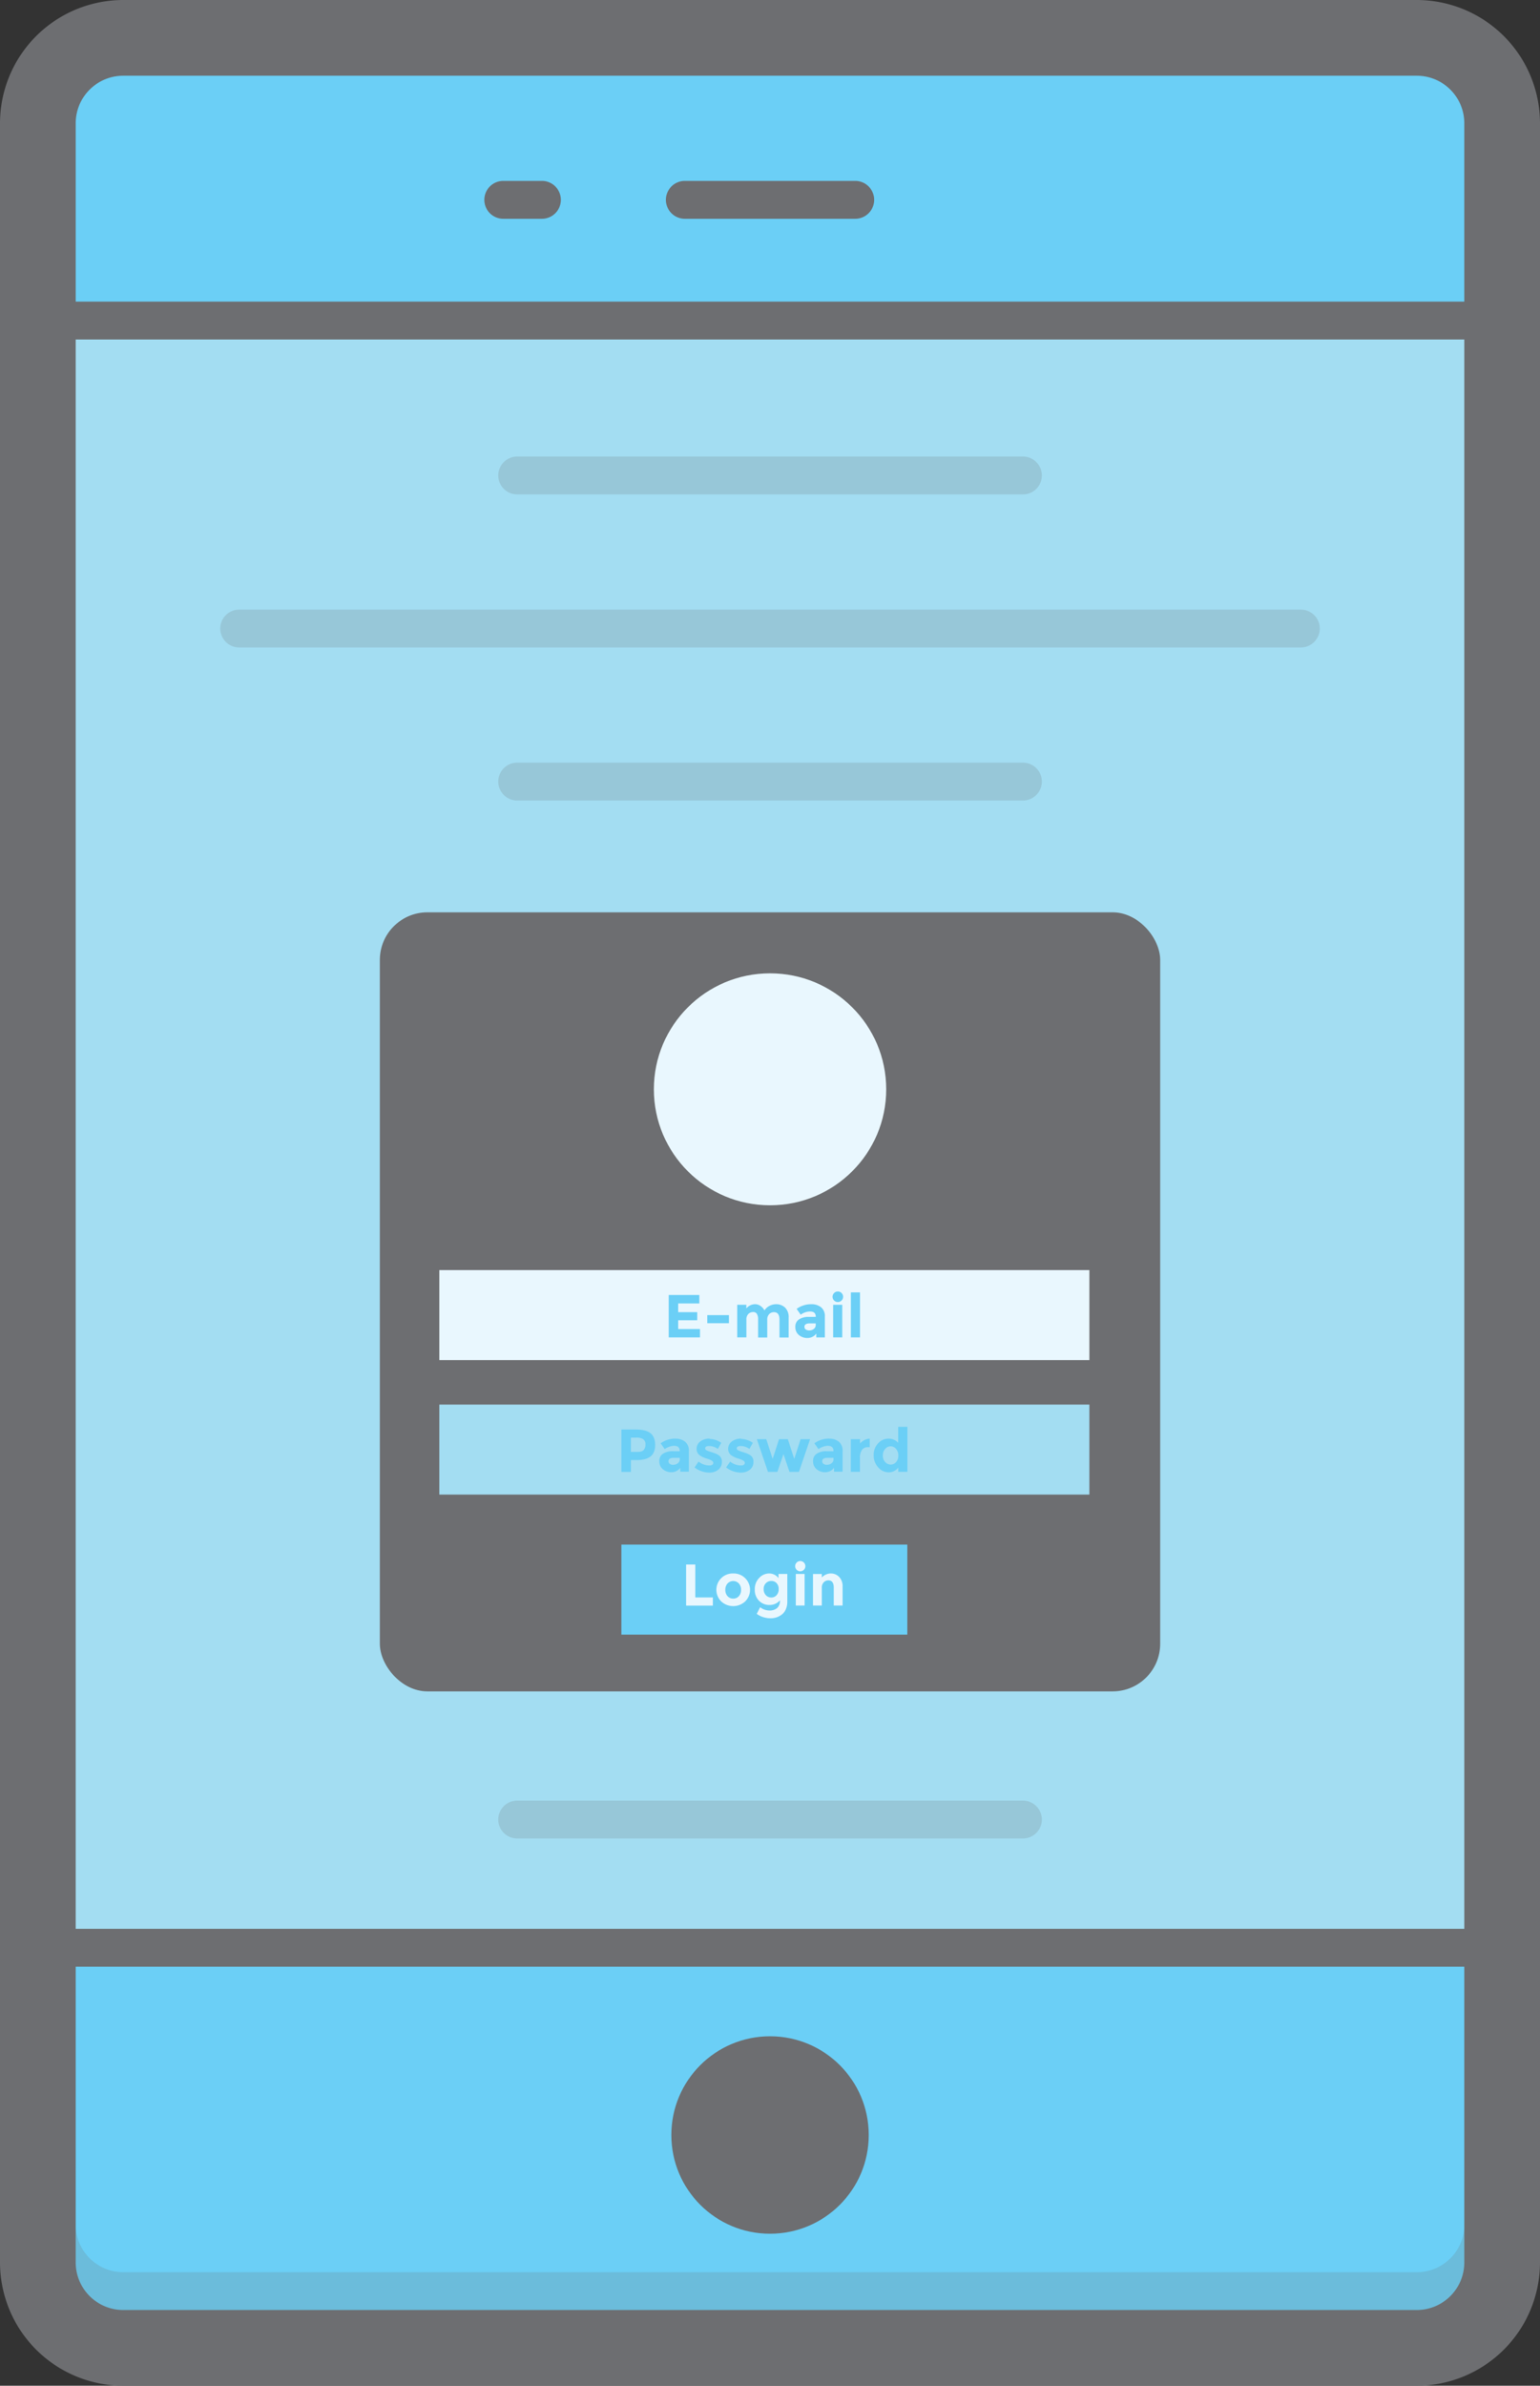 <svg xmlns="http://www.w3.org/2000/svg" viewBox="0 0 796.4 1233.33"><rect x="0" y="0" width="796.4" height="1233.33" fill="#333333" stroke="none"/><title>Depositphotos_104089236_02</title><g data-name="Layer 2"><g data-name="Layer 1"><rect x="19.57" y="19.57" width="757.29" height="1194.18" rx="4.51" ry="4.51" fill="#a3ddf2"/><path d="M19.57 1003.32v148.55a61.89 61.89 0 0 0 61.89 61.89H715a61.9 61.9 0 0 0 61.9-61.89v-148.55z" fill="#6bcff6"/><path d="M776.86 162.69V81.47A61.9 61.9 0 0 0 715 19.57H81.46a61.89 61.89 0 0 0-61.89 61.89v81.22z" fill="#6bcff6"/><path d="M757.28 1126.08v24a24.58 24.58 0 0 1-24.55 24.55H63.7A24.58 24.58 0 0 1 39.15 1150v-24H0v24a63.77 63.77 0 0 0 63.7 63.71h669a63.78 63.78 0 0 0 63.7-63.71v-24z" fill="#6d6e71" opacity=".2"/><path d="M732.73 1233.33H63.7a63.77 63.77 0 0 1-63.7-63.7V63.7A63.77 63.77 0 0 1 63.7 0h669a63.77 63.77 0 0 1 63.7 63.7v1105.93a63.78 63.78 0 0 1-63.67 63.7zM63.7 39.15A24.57 24.57 0 0 0 39.15 63.7v1105.93a24.58 24.58 0 0 0 24.55 24.55h669a24.58 24.58 0 0 0 24.55-24.55V63.7a24.57 24.57 0 0 0-24.55-24.55z" fill="#6d6e71"/><path fill="#6d6e71" d="M19.58 155.92h757.28v19.58H19.58z"/><path fill="#6d6e71" d="M19.58 997.12h757.28v19.58H19.58z"/><path d="M442.28 113.1h-88.13a9.79 9.79 0 1 1 0-19.58h88.13a9.79 9.79 0 1 1 0 19.58z" fill="#6d6e71"/><path d="M280.26 113.1h-20a9.79 9.79 0 1 1 0-19.58h20a9.79 9.79 0 1 1 0 19.58z" fill="#6d6e71"/><circle cx="398.22" cy="1103.71" r="51.04" fill="#6d6e71"/><rect x="196.43" y="471.63" width="403.56" height="402.75" rx="24.63" ry="24.63" fill="#6d6e71"/><path fill="#a3ddf2" d="M227.19 726.1h336.17v46.54H227.19z"/><path fill="#6bcff6" d="M321.35 798.49h147.86v46.54H321.35z"/><path fill="#e9f7fe" d="M227.19 656.59h336.17v46.54H227.19z"/><ellipse cx="398.22" cy="563.13" rx="60.08" ry="59.96" fill="#e9f7fe"/><path fill="#6bcff6" d="M361.66 669.46h-15.84v21.93H362v-4.33h-11.28v-4.55h9.84v-4.17h-9.84v-4.51h10.94v-4.37z"/><path fill="#6bcff6" d="M376.96 679.88h-11.19v4.16h11.19v-4.16z"/><path d="M401.28 674.23a7.24 7.24 0 0 0-3.32.84 6.69 6.69 0 0 0-2.62 2.38 6.13 6.13 0 0 0-2-2.29 4.84 4.84 0 0 0-2.91-.94 5.84 5.84 0 0 0-4.46 2.2v-1.91h-4.72v16.87H386v-9.1a4 4 0 0 1 1-3 3.39 3.39 0 0 1 2.42-1 2.19 2.19 0 0 1 2 .94 5.51 5.51 0 0 1 .62 3v9.22h4.75v-9.1a4 4 0 0 1 1-3 3.38 3.38 0 0 1 2.45-1q2.86 0 2.86 3.89v9.22h4.75v-10.32a6.84 6.84 0 0 0-1.82-5.13 6.62 6.62 0 0 0-4.81-1.77z" fill="#6bcff6"/><path d="M419.57 674.23a12.62 12.62 0 0 0-7.6 2.41l2.11 3a8.38 8.38 0 0 1 2.31-1.21A7.69 7.69 0 0 1 419 678q2.86 0 2.86 2.7v.09h-3.52a9.06 9.06 0 0 0-5.16 1.29 4.38 4.38 0 0 0-1.88 3.92 5.17 5.17 0 0 0 1.82 4.14 6.73 6.73 0 0 0 4.51 1.55 5.56 5.56 0 0 0 4.51-2.29v2h4.43v-10.77a5.81 5.81 0 0 0-2-4.86 7.87 7.87 0 0 0-5-1.54zm-.94 13.55a3.29 3.29 0 0 1-1.93-.49 1.61 1.61 0 0 1-.68-1.4c0-1.17.94-1.76 2.83-1.76h3v.87a2.51 2.51 0 0 1-1 2 3.46 3.46 0 0 1-2.21.77z" fill="#6bcff6"/><path d="M433.21 667.65a2.73 2.73 0 1 0 2 .8 2.66 2.66 0 0 0-2-.8zm2.36 6.87h-4.72v16.87h4.72v-16.88z" fill="#6bcff6"/><path fill="#6bcff6" d="M444.74 668.12h-4.71v23.27h4.71v-23.27z"/><path d="M329.12 739h-7.76v21.92h4.9v-6.12h2.92q4.87 0 7.24-1.88t2.38-5.92q0-4.06-2.31-6t-7.37-2zm-2.86 11.57v-7.37h2.8a6.32 6.32 0 0 1 3.57.8 3.06 3.06 0 0 1 1.15 2.7 4.2 4.2 0 0 1-.88 2.88q-.88 1-3.33 1z" fill="#6bcff6"/><path d="M349.26 743.72a12.62 12.62 0 0 0-7.6 2.41l2.1 3a8.41 8.41 0 0 1 2.31-1.21 7.7 7.7 0 0 1 2.59-.49c1.9 0 2.86.9 2.86 2.7v.09H348a9 9 0 0 0-5.15 1.29 4.37 4.37 0 0 0-1.88 3.87 5.17 5.17 0 0 0 1.82 4.14 6.72 6.72 0 0 0 4.51 1.55 5.55 5.55 0 0 0 4.51-2.29v2h4.43v-10.66a5.81 5.81 0 0 0-2-4.86 7.88 7.88 0 0 0-5-1.53zm-.94 13.55a3.28 3.28 0 0 1-1.93-.49 1.61 1.61 0 0 1-.68-1.4q0-1.76 2.83-1.76h3v.82a2.51 2.51 0 0 1-1 2 3.46 3.46 0 0 1-2.21.77z" fill="#6bcff6"/><path d="M367 743.72a7.71 7.71 0 0 0-4.87 1.47 4.62 4.62 0 0 0-1.88 3.81 3.9 3.9 0 0 0 1.92 3.53 11.52 11.52 0 0 0 1.68.91c.49.21 1.2.46 2.14.75a8.31 8.31 0 0 1 2.14.94 1.38 1.38 0 0 1 .74 1.1 1.11 1.11 0 0 1-.53 1 2.55 2.55 0 0 1-1.45.36 9 9 0 0 1-5.63-2l-2.07 3a11.56 11.56 0 0 0 3.68 2 12.6 12.6 0 0 0 3.93.67 7.11 7.11 0 0 0 4.67-1.5 4.9 4.9 0 0 0 1.84-4 3.83 3.83 0 0 0-1.76-3.56 11.3 11.3 0 0 0-1.62-.83c-.45-.18-1.21-.43-2.28-.77a13.89 13.89 0 0 1-2.29-.88 1.14 1.14 0 0 1-.69-1q0-1.2 2.18-1.19a7.74 7.74 0 0 1 4.38 1.5l1.76-3.14a10.63 10.63 0 0 0-6-2z" fill="#6bcff6"/><path d="M383.32 743.72a7.71 7.71 0 0 0-4.87 1.47 4.62 4.62 0 0 0-1.88 3.81 3.9 3.9 0 0 0 1.92 3.53 11.78 11.78 0 0 0 1.68.91q.74.31 2.14.75a8.34 8.34 0 0 1 2.14.94 1.38 1.38 0 0 1 .74 1.1 1.11 1.11 0 0 1-.53 1 2.56 2.56 0 0 1-1.45.36 9 9 0 0 1-5.62-2l-2.07 3a11.57 11.57 0 0 0 3.67 2 12.62 12.62 0 0 0 3.93.67 7.12 7.12 0 0 0 4.67-1.5 4.9 4.9 0 0 0 1.84-4 3.83 3.83 0 0 0-1.76-3.56 11.32 11.32 0 0 0-1.62-.83c-.45-.18-1.21-.43-2.28-.77a13.83 13.83 0 0 1-2.29-.88 1.14 1.14 0 0 1-.69-1c0-.8.73-1.19 2.18-1.19a7.74 7.74 0 0 1 4.38 1.5l1.76-3.14a10.63 10.63 0 0 0-6-2z" fill="#6bcff6"/><path fill="#6bcff6" d="M418.93 744h-4.9l-3.3 10.2-3.3-10.2h-4.56l-3.3 10.2-3.3-10.2h-4.87l5.75 16.88h4.87l3.15-9.19 3.1 9.19h4.91l5.75-16.88z"/><path d="M428.76 743.72a12.62 12.62 0 0 0-7.6 2.41l2.11 3a8.35 8.35 0 0 1 2.31-1.21 7.68 7.68 0 0 1 2.59-.49q2.86 0 2.86 2.7v.09h-3.52a9 9 0 0 0-5.16 1.29 4.37 4.37 0 0 0-1.88 3.87 5.17 5.17 0 0 0 1.82 4.14 6.72 6.72 0 0 0 4.51 1.55 5.55 5.55 0 0 0 4.51-2.29v2h4.43v-10.66a5.81 5.81 0 0 0-2-4.86 7.89 7.89 0 0 0-5-1.53zm-.94 13.55a3.29 3.29 0 0 1-1.93-.49 1.61 1.61 0 0 1-.68-1.4q0-1.76 2.83-1.76h3v.82a2.5 2.5 0 0 1-1 2 3.46 3.46 0 0 1-2.21.77z" fill="#6bcff6"/><path d="M449.82 743.72a6.17 6.17 0 0 0-2.78.75 7.92 7.92 0 0 0-2.28 1.76V744H440v16.87h4.71v-7.31a6.77 6.77 0 0 1 1-3.94 3.58 3.58 0 0 1 3.14-1.49h.91v-4.42z" fill="#6bcff6"/><path d="M469.21 737.61h-4.72v8.28a6.46 6.46 0 0 0-5-2.16 7.2 7.2 0 0 0-5.37 2.4 8.56 8.56 0 0 0-2.3 6.16 8.92 8.92 0 0 0 2.36 6.3 7.15 7.15 0 0 0 5.36 2.54 6.12 6.12 0 0 0 5-2.48v2.23h4.72v-23.27zm-8.58 19.51a3.81 3.81 0 0 1-2.86-1.3 4.66 4.66 0 0 1-1.22-3.34 5 5 0 0 1 1.19-3.42 3.66 3.66 0 0 1 2.86-1.38 3.54 3.54 0 0 1 2.81 1.37 5.13 5.13 0 0 1 1.15 3.42 4.89 4.89 0 0 1-1.15 3.36 3.58 3.58 0 0 1-2.78 1.3z" fill="#6bcff6"/><path fill="#e9f7fe" d="M359.57 808.79h-4.75v21.25h13.83v-4.23h-9.08v-17.02z"/><path d="M379.17 813.41a8.45 8.45 0 0 0-6.2 14.45 9.11 9.11 0 0 0 12.4 0 8.45 8.45 0 0 0-6.2-14.45zm0 13a3.77 3.77 0 0 1-2.92-1.26 4.68 4.68 0 0 1-1.14-3.27 4.74 4.74 0 0 1 1.14-3.28 4 4 0 0 1 5.65-.2l.2.2a4.74 4.74 0 0 1 1.14 3.28 4.68 4.68 0 0 1-1.14 3.27 3.77 3.77 0 0 1-2.92 1.26z" fill="#e9f7fe"/><path d="M397.79 813.41a7.07 7.07 0 0 0-5.19 2.32 8.18 8.18 0 0 0-2.27 6 7.77 7.77 0 0 0 2.21 5.81 7.43 7.43 0 0 0 5.42 2.17 7 7 0 0 0 5.38-2.4 4.92 4.92 0 0 1-1.46 4 5.94 5.94 0 0 1-4 1.25 7.79 7.79 0 0 1-4.77-1.7l-1.77 3.43a10.63 10.63 0 0 0 3.33 1.69 12.51 12.51 0 0 0 3.73.6 9.32 9.32 0 0 0 6-2 6.73 6.73 0 0 0 2-2.67 9.48 9.48 0 0 0 .76-3.89v-14.36h-4.57v2.16a5.94 5.94 0 0 0-4.84-2.4zm1.07 12.43a3.71 3.71 0 0 1-2.79-1.2 4.37 4.37 0 0 1-1.14-3.15 4 4 0 0 1 1.17-3.07 3.87 3.87 0 0 1 2.78-1.13 3.62 3.62 0 0 1 2.71 1.13 4.22 4.22 0 0 1 1.1 3.08 4.44 4.44 0 0 1-1.1 3.15 3.57 3.57 0 0 1-2.74 1.19z" fill="#e9f7fe"/><path d="M413.82 807a2.65 2.65 0 1 0 1.9.77 2.6 2.6 0 0 0-1.9-.77zm2.28 6.66h-4.57V830h4.57v-16.34z" fill="#e9f7fe"/><path d="M429.65 813.41a6.4 6.4 0 0 0-4.66 2.1v-1.83h-4.57V830H425v-9.12a3.86 3.86 0 0 1 1-2.9 3.33 3.33 0 0 1 2.39-1q2.77 0 2.77 3.77V830h4.57v-9.9a6.73 6.73 0 0 0-1.75-4.86 5.77 5.77 0 0 0-4.34-1.82z" fill="#e9f7fe"/><path d="M529 255.59H267.46a9.79 9.79 0 1 1 0-19.58H529a9.79 9.79 0 0 1 0 19.58z" fill="#6d6e71" opacity=".2"/><path d="M672.71 334.72h-549a9.79 9.79 0 0 1 0-19.58h549a9.79 9.79 0 0 1 0 19.58z" fill="#6d6e71" opacity=".2"/><path d="M529 413.84H267.46a9.79 9.79 0 0 1 0-19.58H529a9.79 9.79 0 1 1 0 19.58z" fill="#6d6e71" opacity=".2"/><path d="M529 950.42H267.46a9.79 9.79 0 1 1 0-19.58H529a9.79 9.79 0 1 1 0 19.58z" fill="#6d6e71" opacity=".2"/></g></g></svg>